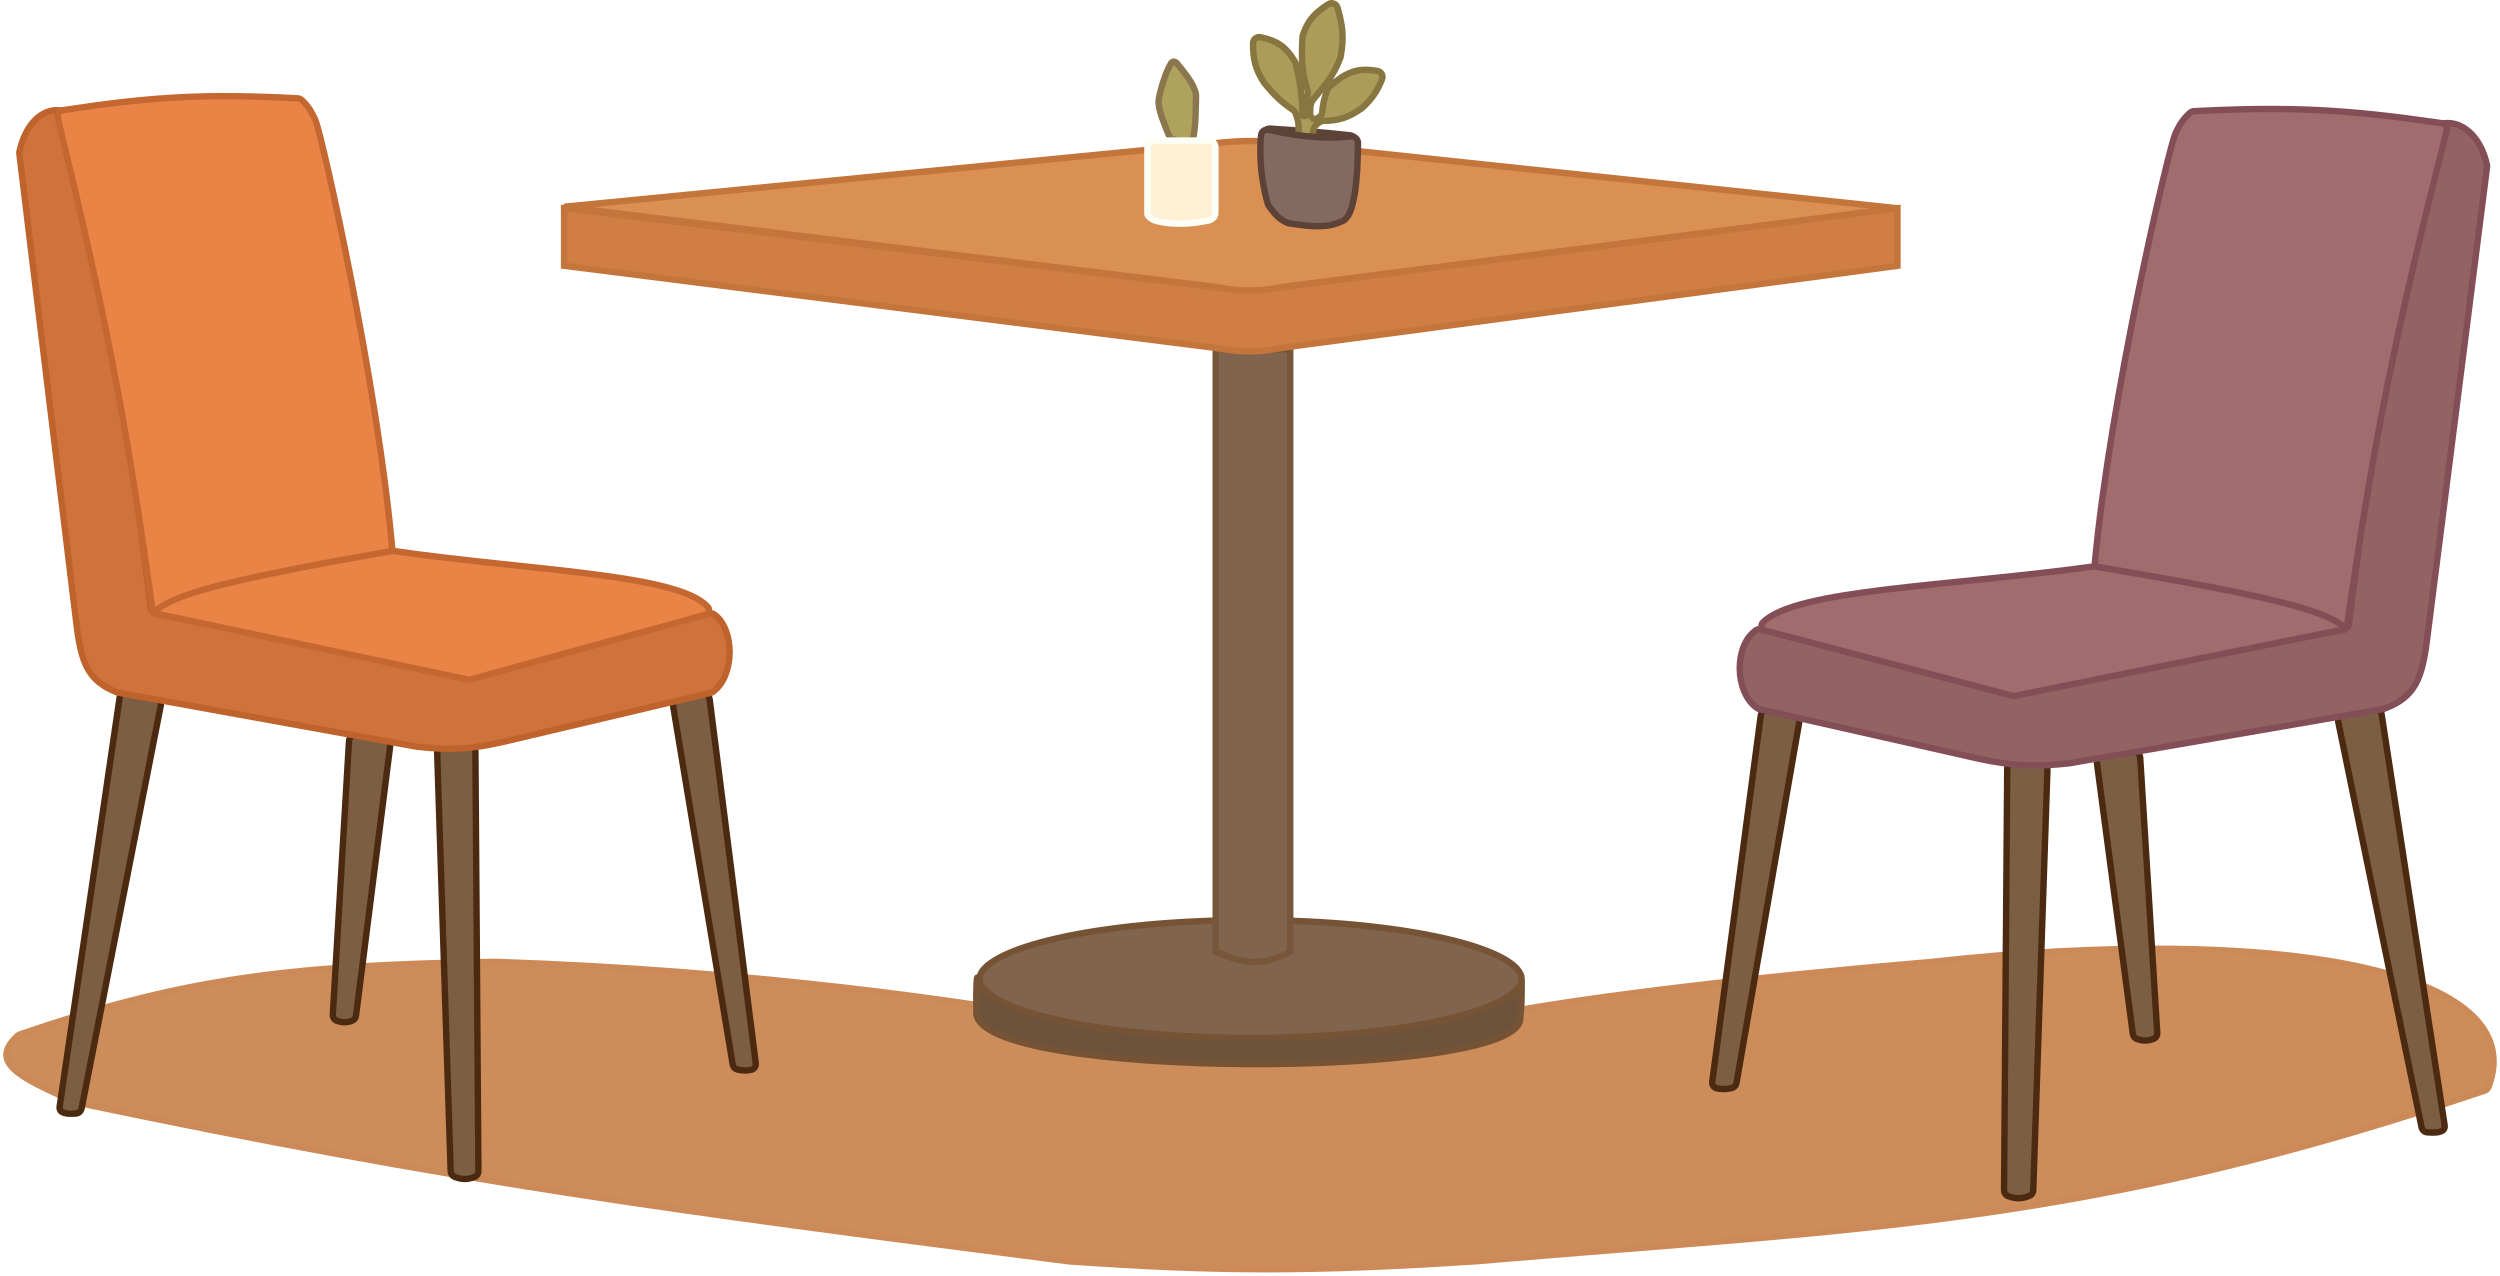 <svg width="390" height="199" viewBox="0 0 390 199" fill="none" xmlns="http://www.w3.org/2000/svg">
<path d="M163.491 196.354C105.116 188.82 71.389 184.467 11.995 172.005C11.929 171.991 11.862 171.97 11.8 171.943C2.43 167.887 -1.585 165.584 2.736 161.582C2.834 161.491 2.956 161.42 3.082 161.376C27.649 152.938 44.035 150.519 77.357 150.046C117.875 151.422 150.751 156.176 168.451 159.448C186.151 162.72 211.456 163.082 227.332 159.448C243.209 155.814 274.347 152.337 301.454 150.046C355.245 144.114 395.146 151.219 388.217 169.554C388.115 169.824 387.882 170.045 387.609 170.137C325.337 191.202 291.217 191.568 230.103 196.77C204.403 198.408 190.455 198.412 166.719 196.77L163.491 196.354Z" fill="#CC8D5B" stroke="#CC8A58"/>
<path d="M152.305 157.995C152.265 153.241 152.388 152.319 152.478 152.523C152.798 153.246 153.304 153.702 154.057 153.941C185.686 163.969 204.58 163.699 237.181 153.026C237.28 152.994 237.384 153.066 237.384 153.17C237.384 153.368 237.37 156.24 237.352 156.437C237.296 157.075 237.226 157.928 237.138 159.044C236.396 168.435 152.393 168.54 152.305 157.995Z" fill="#6E533C" stroke="#765335"/>
<path d="M195.091 143.538C206.881 143.538 217.539 144.62 225.236 146.363C229.088 147.235 232.172 148.267 234.28 149.395C235.334 149.959 236.121 150.535 236.638 151.107C237.153 151.676 237.378 152.214 237.378 152.723C237.378 153.232 237.153 153.771 236.638 154.34C236.121 154.912 235.334 155.488 234.28 156.052C232.172 157.18 229.088 158.212 225.236 159.084C217.539 160.826 206.881 161.908 195.091 161.908C183.302 161.908 172.644 160.826 164.947 159.084C161.094 158.212 158.011 157.18 155.903 156.052C154.848 155.488 154.062 154.912 153.544 154.34C153.03 153.771 152.804 153.232 152.804 152.723C152.804 152.214 153.03 151.676 153.544 151.107C154.062 150.535 154.848 149.959 155.903 149.395C158.011 148.267 161.094 147.235 164.947 146.363C172.644 144.62 183.302 143.538 195.091 143.538Z" fill="#81644D" stroke="#765335"/>
<path d="M189.65 148.471V54.456C193.418 54.775 195.994 54.761 201.275 54.456V148.471C196.841 150.769 194.288 150.452 189.65 148.471Z" fill="#81644D" stroke="#775639"/>
<path d="M189.65 44.771L88 32.252L189.65 22.33C193.808 21.896 196.099 21.884 200.038 22.33L296 32.488L200.038 44.771C196.299 45.555 194.044 45.604 189.65 44.771Z" fill="#DB9053" stroke="#C4753C"/>
<path d="M88 41.464V32.488L189.156 44.771C193.232 45.437 195.592 45.623 200.285 44.771L296 32.488V41.464L200.285 54.22C196.279 55.019 193.767 55.017 189.156 54.22L88 41.464Z" fill="#D07E44" stroke="#C4753C"/>
<path d="M51.917 158.279L54.444 115.618C54.48 115.022 55.025 114.59 55.613 114.691L57.386 114.998L60 115.359C60.543 115.434 60.924 115.932 60.855 116.476L55.535 158.455C55.494 158.782 55.296 159.075 54.991 159.2C54.101 159.568 53.427 159.55 52.526 159.236C52.129 159.097 51.892 158.699 51.917 158.279Z" fill="#7C5E45"/>
<path d="M70.303 182.711L68.199 117.479C68.181 116.931 68.609 116.47 69.157 116.448L73.122 116.283C73.688 116.26 74.16 116.709 74.164 117.275L74.631 182.696C74.634 183.082 74.416 183.442 74.058 183.585C72.871 184.059 72.035 184.023 70.891 183.573C70.539 183.434 70.315 183.089 70.303 182.711Z" fill="#7C5E45"/>
<path d="M114.304 166.062L104.986 110.015C104.896 109.472 105.26 108.959 105.802 108.865L109.542 108.219C110.104 108.122 110.633 108.513 110.704 109.078L117.895 165.847C117.956 166.329 117.663 166.796 117.187 166.894C116.422 167.051 115.805 167.029 115.012 166.842C114.639 166.755 114.366 166.44 114.304 166.062Z" fill="#7C5E45"/>
<path d="M9.303 172.637L18.661 108.826C18.744 108.262 19.28 107.882 19.839 107.989L24.295 108.845C24.839 108.949 25.195 109.476 25.088 110.02L12.725 172.92C12.641 173.348 12.29 173.675 11.855 173.71C10.754 173.799 10.117 173.732 9.632 173.451C9.355 173.291 9.257 172.954 9.303 172.637Z" fill="#7C5E45"/>
<path d="M51.917 158.279L54.444 115.618C54.48 115.022 55.025 114.59 55.613 114.691L57.386 114.998L60 115.359C60.543 115.434 60.924 115.932 60.855 116.476L55.535 158.455C55.494 158.782 55.296 159.075 54.991 159.2C54.101 159.568 53.427 159.55 52.526 159.236C52.129 159.097 51.892 158.699 51.917 158.279Z" stroke="#4C2A11"/>
<path d="M70.303 182.711L68.199 117.479C68.181 116.931 68.609 116.47 69.157 116.448L73.122 116.283C73.688 116.26 74.16 116.709 74.164 117.275L74.631 182.696C74.634 183.082 74.416 183.442 74.058 183.585C72.871 184.059 72.035 184.023 70.891 183.573C70.539 183.434 70.315 183.089 70.303 182.711Z" stroke="#4C2A11"/>
<path d="M114.304 166.062L104.986 110.015C104.896 109.472 105.26 108.959 105.802 108.865L109.542 108.219C110.104 108.122 110.633 108.513 110.704 109.078L117.895 165.847C117.956 166.329 117.663 166.796 117.187 166.894C116.422 167.051 115.805 167.029 115.012 166.842C114.639 166.755 114.366 166.44 114.304 166.062Z" stroke="#4C2A11"/>
<path d="M9.303 172.637L18.661 108.826C18.744 108.262 19.28 107.882 19.839 107.989L24.295 108.845C24.839 108.949 25.195 109.476 25.088 110.02L12.725 172.92C12.641 173.348 12.29 173.675 11.855 173.71C10.754 173.799 10.117 173.732 9.632 173.451C9.355 173.291 9.257 172.954 9.303 172.637Z" stroke="#4C2A11"/>
<path d="M78.469 115.743L110.884 108.08C110.995 108.054 111.102 108.01 111.195 107.944C114.647 105.513 114.677 98.132 111.388 95.828C111.179 95.681 110.914 95.651 110.667 95.714L78.469 103.816C72.841 105.043 69.987 104.778 65.052 103.816L24.312 95.757C23.889 95.673 23.568 95.328 23.514 94.901L14.5 23.311C12.372 14.703 4.8 15.48 3.034 23.646C3.011 23.751 3.007 23.862 3.02 23.969L11.865 96.859C12.628 103.435 13.671 106.19 18.242 108.004C18.302 108.028 18.365 108.046 18.429 108.058L65.052 116.489C70.166 117.039 73.087 116.94 78.469 115.743Z" fill="#CF733C" stroke="#BE632B"/>
<path d="M9.83 17.181C23.931 15.038 32.188 14.588 46.441 15.338C46.697 15.351 46.943 15.463 47.125 15.645L47.135 15.655C47.706 16.223 48.426 16.94 49.24 18.838C50.198 21.074 58.918 59.653 61.219 85.926C82.86 89.053 105.668 89.487 110.409 94.658C110.823 95.109 110.522 95.763 109.932 95.925L73.433 105.988C73.279 106.03 73.117 106.035 72.96 106.002L23.844 95.617C19.718 65.425 16.273 48.331 9.01 18.414C8.872 17.845 9.251 17.27 9.83 17.181Z" fill="#EA8446"/>
<path d="M61.219 85.926C58.918 59.653 50.198 21.074 49.24 18.838C48.422 16.928 47.698 16.215 47.125 15.645C46.943 15.463 46.697 15.351 46.441 15.338C32.188 14.588 23.931 15.038 9.83 17.181C9.251 17.27 8.872 17.845 9.01 18.414C16.273 48.331 19.718 65.425 23.844 95.617M61.219 85.926C82.86 89.053 105.668 89.487 110.409 94.658C110.823 95.109 110.522 95.763 109.932 95.925L73.433 105.988C73.279 106.03 73.117 106.035 72.96 106.002L23.844 95.617M61.219 85.926C34.031 90.74 26.941 92.773 23.844 95.617" stroke="#C46731"/>
<path d="M336.531 161.117L333.871 118.195C333.834 117.604 333.294 117.174 332.71 117.27L330.777 117.59L327.988 117.959C327.44 118.031 327.055 118.534 327.127 119.081L332.723 161.299C332.767 161.631 332.972 161.925 333.283 162.049C334.232 162.426 334.946 162.407 335.907 162.084C336.312 161.947 336.557 161.544 336.531 161.117Z" fill="#7C5E45"/>
<path d="M317.186 185.697L319.4 120.083C319.418 119.533 318.99 119.072 318.44 119.05L314.163 118.88C313.599 118.858 313.128 119.307 313.124 119.872L312.632 185.68C312.629 186.073 312.854 186.437 313.221 186.577C314.483 187.062 315.366 187.026 316.583 186.564C316.943 186.428 317.173 186.081 317.186 185.697Z" fill="#7C5E45"/>
<path d="M270.889 168.958L280.692 112.585C280.787 112.037 280.418 111.517 279.87 111.427L275.834 110.76C275.276 110.668 274.753 111.055 274.679 111.615L267.113 168.73C267.048 169.218 267.347 169.691 267.83 169.788C268.656 169.953 269.315 169.93 270.171 169.735C270.546 169.65 270.823 169.337 270.889 168.958Z" fill="#7C5E45"/>
<path d="M381.366 175.556L371.519 111.359C371.433 110.802 370.904 110.425 370.35 110.527L365.561 111.407C365.01 111.508 364.649 112.042 364.762 112.592L377.77 175.863C377.857 176.289 378.209 176.612 378.642 176.646C379.826 176.74 380.506 176.675 381.022 176.389C381.311 176.229 381.416 175.882 381.366 175.556Z" fill="#7C5E45"/>
<path d="M336.531 161.117L333.871 118.195C333.834 117.604 333.294 117.174 332.71 117.27L330.777 117.59L327.988 117.959C327.44 118.031 327.055 118.534 327.127 119.081L332.723 161.299C332.767 161.631 332.972 161.925 333.283 162.049C334.232 162.426 334.946 162.407 335.907 162.084C336.312 161.947 336.557 161.544 336.531 161.117Z" stroke="#4C2A11"/>
<path d="M317.186 185.697L319.4 120.083C319.418 119.533 318.99 119.072 318.44 119.05L314.163 118.88C313.599 118.858 313.128 119.307 313.124 119.872L312.632 185.68C312.629 186.073 312.854 186.437 313.221 186.577C314.483 187.062 315.366 187.026 316.583 186.564C316.943 186.428 317.173 186.081 317.186 185.697Z" stroke="#4C2A11"/>
<path d="M270.889 168.958L280.692 112.585C280.787 112.037 280.418 111.517 279.87 111.427L275.834 110.76C275.276 110.668 274.753 111.055 274.679 111.615L267.113 168.73C267.048 169.218 267.347 169.691 267.83 169.788C268.656 169.953 269.315 169.93 270.171 169.735C270.546 169.65 270.823 169.337 270.889 168.958Z" stroke="#4C2A11"/>
<path d="M381.366 175.556L371.519 111.359C371.433 110.802 370.904 110.425 370.35 110.527L365.561 111.407C365.01 111.508 364.649 112.042 364.762 112.592L377.77 175.863C377.857 176.289 378.209 176.612 378.642 176.646C379.826 176.74 380.506 176.675 381.022 176.389C381.311 176.229 381.416 175.882 381.366 175.556Z" stroke="#4C2A11"/>
<path d="M308.594 118.34L274.474 110.628C274.366 110.604 274.262 110.562 274.17 110.501C270.519 108.055 270.493 100.588 273.984 98.288C274.188 98.154 274.442 98.126 274.68 98.183L308.594 106.342C314.515 107.576 317.518 107.309 322.711 106.342L365.61 98.228C366.034 98.148 366.359 97.805 366.415 97.376L375.9 25.36C378.138 16.703 386.102 17.483 387.963 25.691C387.988 25.801 387.993 25.917 387.979 26.029L378.673 99.344C377.869 105.962 376.772 108.732 371.955 110.558C371.897 110.58 371.836 110.597 371.775 110.607L322.711 119.089C317.329 119.644 314.256 119.543 308.594 118.34Z" fill="#936364" stroke="#834E55"/>
<path d="M380.85 19.2C365.981 17.037 357.289 16.584 342.261 17.341C342.011 17.354 341.771 17.46 341.59 17.632L341.563 17.659C340.961 18.231 340.204 18.951 339.348 20.861C338.339 23.11 329.165 61.917 326.744 88.346C303.983 91.49 279.997 91.928 274.994 97.123C274.561 97.572 274.864 98.24 275.467 98.399L313.914 108.532C314.062 108.571 314.217 108.576 314.367 108.545L366.068 98.094C370.409 67.727 374.034 50.532 381.674 20.444C381.82 19.869 381.436 19.285 380.85 19.2Z" fill="#A26B6D"/>
<path d="M326.744 88.346C329.165 61.917 338.339 23.11 339.348 20.861C340.217 18.922 340.985 18.209 341.59 17.632C341.771 17.46 342.011 17.354 342.261 17.341C357.289 16.584 365.981 17.037 380.85 19.2C381.436 19.285 381.82 19.869 381.674 20.444C374.034 50.532 370.409 67.727 366.068 98.094M326.744 88.346C303.983 91.49 279.997 91.928 274.994 97.123C274.561 97.572 274.864 98.24 275.467 98.399L313.914 108.532C314.062 108.571 314.217 108.576 314.367 108.545L366.068 98.094M326.744 88.346C355.35 93.188 362.811 95.234 366.068 98.094" stroke="#834E55"/>
<path d="M210.62 21.103C206.16 20.623 203.03 20.383 198.136 20.057C197.54 20.017 197.084 20.564 197.58 20.897C198.388 21.44 200.275 21.928 204.5 22.625C204.554 22.634 204.613 22.638 204.668 22.638C208.196 22.626 210.038 22.478 210.991 22.083C211.586 21.836 211.26 21.172 210.62 21.103Z" fill="#756452" stroke="#5D4238"/>
<path d="M202.083 17.595C202.465 18.524 202.609 19.242 202.584 20.26C202.57 20.805 202.955 21.29 203.497 21.351L203.884 21.395C204.477 21.462 204.813 21.004 204.883 20.411C204.897 20.287 204.931 20.148 204.996 19.983C205.196 19.475 205.759 19.115 206.052 18.956C206.17 18.892 206.304 18.865 206.438 18.863C208.846 18.823 210.187 18.419 212.364 16.949C212.403 16.923 212.442 16.892 212.477 16.86C214.06 15.409 214.826 14.27 215.604 12.353C215.827 11.805 215.501 11.188 214.919 11.079C211.802 10.496 210.007 11.235 207.38 13.533C207.26 13.638 207.166 13.773 207.11 13.922C206.533 15.456 206.355 16.316 206.261 17.502C206.242 17.75 206.14 17.988 205.949 18.147C205.726 18.334 205.521 18.459 205.285 18.53C204.817 18.669 204.412 18.229 204.395 17.741C204.347 16.419 204.524 15.865 204.996 15.372C206.764 13.103 207.941 12.055 209.092 9.025C209.112 8.971 209.128 8.915 209.139 8.858C209.672 6 209.502 4.121 208.659 1.196C208.482 0.58 207.769 0.303 207.229 0.648C204.834 2.18 203.959 3.389 203.25 5.467C203.222 5.548 203.205 5.635 203.2 5.72C202.938 9.848 203.2 11.598 203.976 14.072C204.013 14.192 204.029 14.318 204.02 14.444L203.788 17.864C203.774 18.073 203.55 18.201 203.363 18.105C203.267 18.057 203.206 17.959 203.202 17.852C203.094 14.648 202.833 12.87 202.142 9.928C202.12 9.832 202.082 9.737 202.031 9.652C200.493 7.074 199.049 6.321 196.63 5.805C196.037 5.679 195.481 6.128 195.477 6.734C195.461 9.241 195.826 10.76 197.156 12.856C198.789 14.883 199.837 15.865 201.73 17.165C201.886 17.272 202.012 17.42 202.083 17.595Z" fill="#AD9B59" stroke="#87763F"/>
<path d="M210.665 21.281C205.634 21.883 200.179 20.789 197.935 20.253C197.365 20.117 196.794 20.477 196.735 21.06C196.546 22.916 196.39 26.988 197.796 31.841C197.827 31.946 197.875 32.047 197.939 32.136C199.006 33.624 199.657 34.216 200.747 34.739C200.828 34.777 200.915 34.804 201.003 34.818C205.401 35.543 207.364 35.473 209.553 34.434C209.632 34.397 209.706 34.348 209.77 34.288C210.645 33.472 210.932 32.42 211.323 30.324C211.751 27.541 211.791 25.455 211.849 22.323C211.861 21.692 211.292 21.206 210.665 21.281Z" fill="#84695F" stroke="#5D4238"/>
<path d="M180.739 15.791C180.661 17.071 181.688 19.533 182.374 21.174C182.501 21.478 182.769 21.701 183.092 21.769L185.114 22.197C185.562 22.292 186.016 22.067 186.122 21.621C186.544 19.845 186.555 16.5 186.583 14.89C186.584 14.837 186.581 14.787 186.573 14.735C186.311 13.142 184.818 11.377 183.623 9.901C183.361 9.578 182.938 9.491 182.707 9.837C181.848 11.126 180.81 14.612 180.739 15.791Z" fill="#AEA25D" stroke="#8B764E"/>
<path d="M188.598 21.933C185.719 21.918 183.576 21.925 179.998 21.936C179.447 21.938 179 22.383 179 22.934V33.398C179 33.678 179.585 34.18 180.1 34.377C180.706 34.548 183.514 35.444 188.542 34.395C188.599 34.383 188.656 34.366 188.709 34.343C189.228 34.121 189.409 33.911 189.543 33.542C189.577 33.448 189.591 33.347 189.591 33.247V22.933C189.591 22.383 189.147 21.936 188.598 21.933Z" fill="#FEEFD5" stroke="#FCFFF6"/>
</svg>
